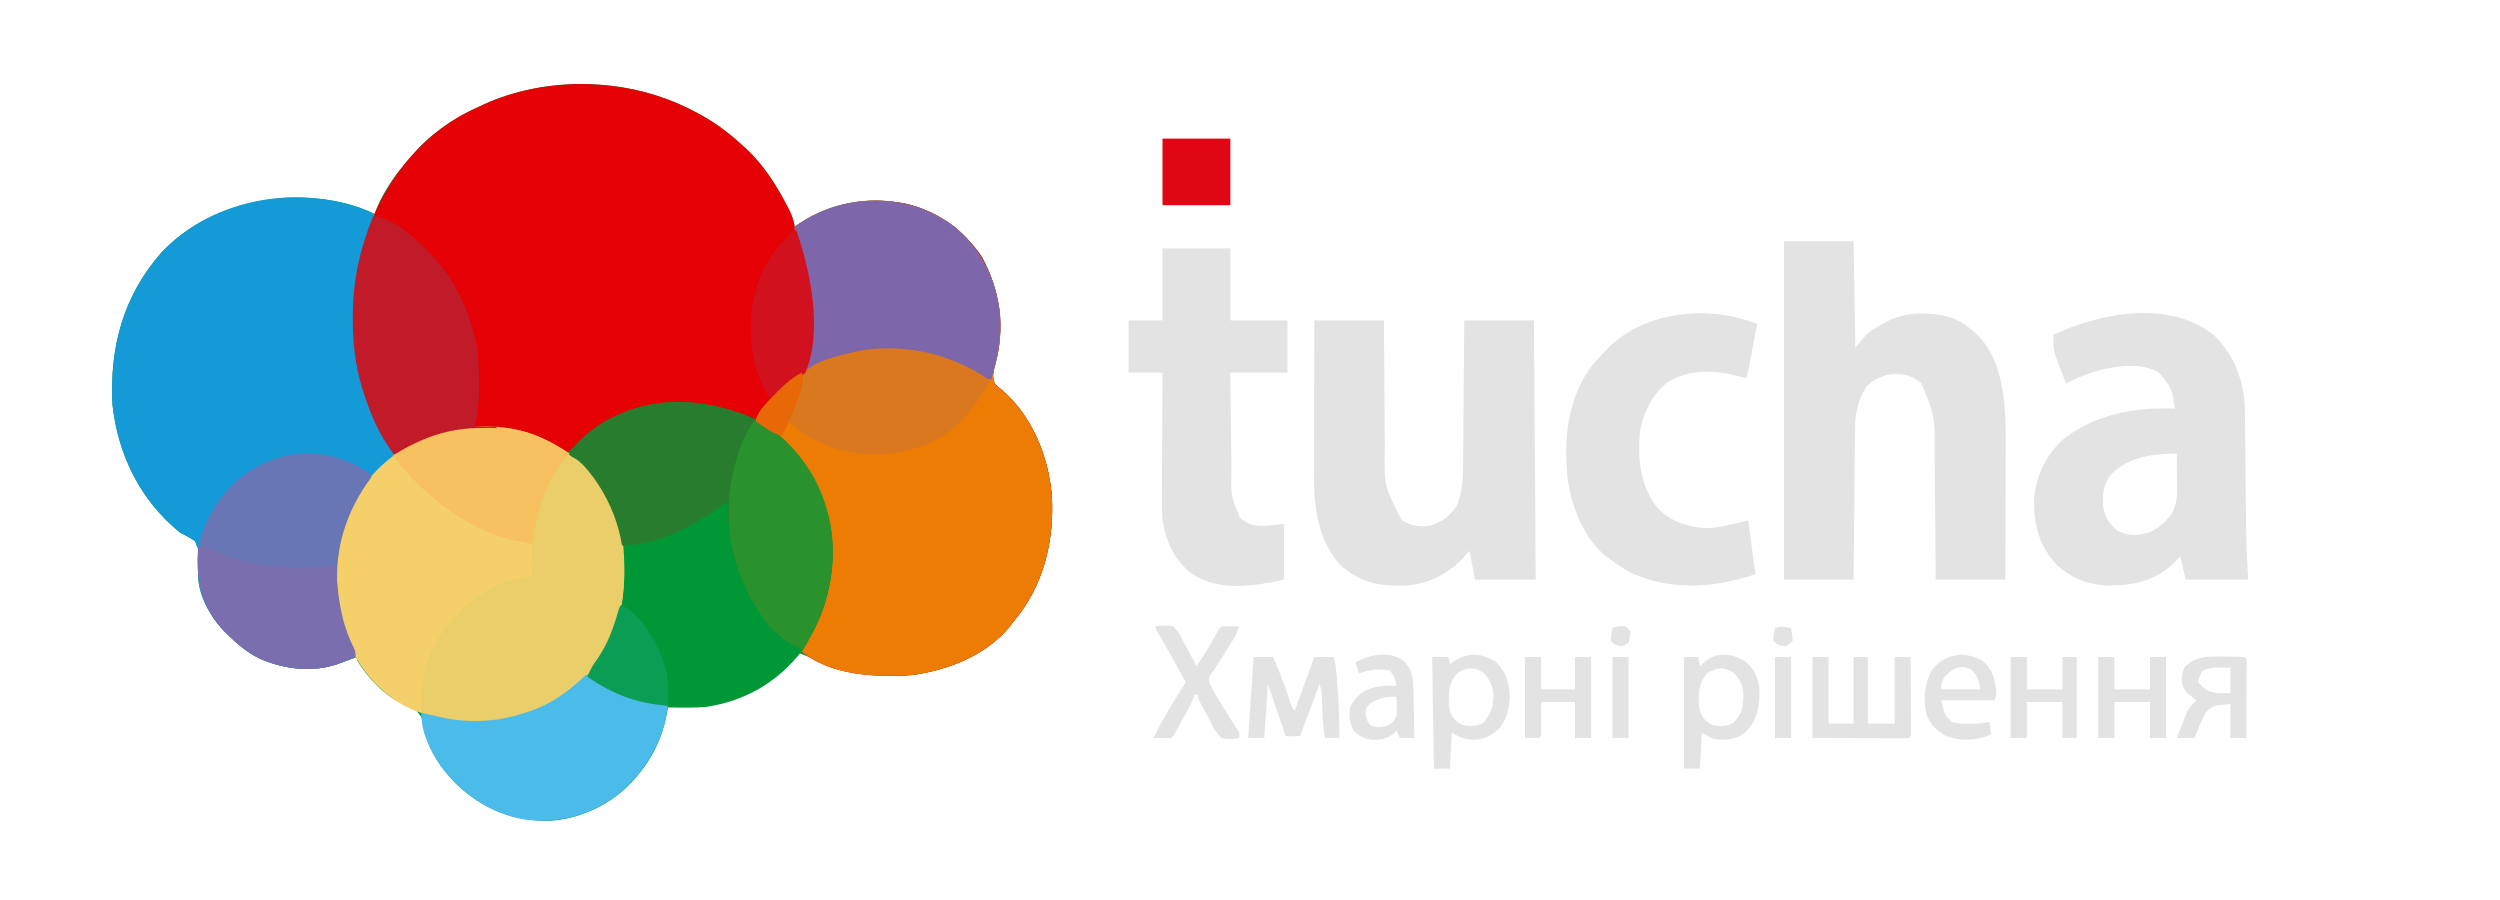 <svg width="150" height="54" viewBox="0 0 150 54" fill="none" xmlns="http://www.w3.org/2000/svg">
<path d="M41.464 6.588C41.535 6.624 41.607 6.66 41.681 6.698C42.767 7.254 43.678 7.916 44.571 8.748C44.649 8.818 44.726 8.887 44.806 8.959C45.783 9.878 46.531 11.036 47.156 12.218C47.196 12.294 47.237 12.371 47.279 12.45C47.474 12.834 47.623 13.175 47.678 13.608C47.765 13.551 47.852 13.493 47.941 13.434C49.881 12.187 52.011 11.771 54.289 12.207C56.221 12.643 57.829 13.778 58.928 15.444C60.013 17.434 60.328 19.67 59.714 21.857C59.599 22.276 59.516 22.592 59.678 23.004C59.887 23.227 59.887 23.227 60.154 23.429C61.925 24.975 62.901 27.375 63.107 29.7C63.276 32.496 62.596 35.224 60.75 37.368C60.684 37.455 60.62 37.542 60.552 37.632C59.124 39.337 56.887 40.202 54.75 40.5C52.502 40.672 50.585 40.321 48.535 39.42C48.357 39.347 48.178 39.275 48 39.204C47.955 39.258 47.911 39.311 47.866 39.367C46.425 41.075 44.565 42.088 42.357 42.415C41.597 42.477 40.834 42.459 40.071 42.444C40.058 42.533 40.044 42.622 40.031 42.714C39.769 44.193 39.148 45.537 38.142 46.656C38.081 46.727 38.021 46.799 37.958 46.872C36.692 48.259 34.858 49.127 33 49.248C30.812 49.286 28.952 48.547 27.351 47.017C26.442 46.075 25.728 45.061 25.476 43.753C25.344 43.06 25.344 43.06 24.9 42.548C24.678 42.442 24.452 42.344 24.224 42.254C23.089 41.796 22.071 40.661 21.428 39.636C21.428 39.565 21.428 39.493 21.428 39.42C21.326 39.458 21.224 39.495 21.119 39.534C20.983 39.584 20.847 39.634 20.712 39.683C20.645 39.708 20.578 39.733 20.508 39.759C18.881 40.351 17.111 40.2 15.548 39.497C14.794 39.118 14.201 38.613 13.607 38.016C13.504 37.916 13.504 37.916 13.399 37.815C12.617 36.995 11.889 35.694 11.893 34.528C11.904 34.355 11.916 34.182 11.928 34.009C12.002 33.184 12.002 33.184 11.692 32.457C11.411 32.27 11.121 32.122 10.821 31.968C8.434 30.052 7.091 27.329 6.75 24.3C6.566 20.855 7.38 17.788 9.679 15.157C11.708 13.009 14.445 12.025 17.339 11.856C19.07 11.816 20.934 12.063 22.5 12.852C22.526 12.761 22.553 12.67 22.58 12.576C22.726 12.17 22.916 11.81 23.136 11.441C23.199 11.336 23.199 11.336 23.263 11.229C23.723 10.481 24.27 9.829 24.857 9.18C24.926 9.102 24.994 9.023 25.066 8.943C26.17 7.752 27.569 6.918 29.035 6.264C29.152 6.212 29.269 6.16 29.389 6.106C33.18 4.536 37.816 4.715 41.464 6.588Z" fill="#009736"/>
<path d="M41.465 6.588C41.536 6.624 41.608 6.66 41.682 6.698C42.767 7.254 43.678 7.916 44.572 8.748C44.688 8.852 44.688 8.852 44.807 8.959C45.784 9.878 46.532 11.036 47.157 12.218C47.217 12.333 47.217 12.333 47.279 12.45C47.475 12.834 47.624 13.175 47.679 13.608C47.809 13.522 47.809 13.522 47.942 13.434C49.881 12.187 52.012 11.771 54.29 12.207C56.222 12.643 57.829 13.778 58.929 15.444C60.013 17.434 60.329 19.67 59.715 21.857C59.599 22.276 59.516 22.592 59.679 23.004C59.887 23.227 59.887 23.227 60.154 23.429C61.926 24.975 62.902 27.375 63.107 29.7C63.276 32.496 62.596 35.224 60.75 37.368C60.685 37.455 60.62 37.542 60.553 37.632C59.125 39.337 56.888 40.202 54.75 40.5C52.638 40.662 49.834 40.54 48.107 39.096C48.253 38.702 48.432 38.333 48.624 37.96C49.88 35.511 50.226 32.888 49.393 30.24C48.638 27.973 47.193 26.326 45.134 25.191C42.993 24.167 40.343 23.918 38.072 24.603C37.541 24.795 37.035 25.005 36.536 25.272C36.401 25.343 36.401 25.343 36.264 25.416C35.649 25.764 35.144 26.184 34.632 26.671C34.418 26.869 34.2 27.045 33.965 27.216C33.907 27.177 33.85 27.138 33.791 27.097C33.221 26.729 32.646 26.45 32.016 26.21C31.945 26.183 31.873 26.155 31.8 26.127C29.854 25.411 27.223 25.585 25.353 26.457C24.931 26.663 24.519 26.883 24.107 27.108C23.965 27.181 23.822 27.253 23.679 27.324C22.809 26.192 22.265 24.958 21.831 23.605C21.793 23.489 21.793 23.489 21.755 23.371C21.322 21.958 21.155 20.562 21.168 19.089C21.168 19.012 21.168 18.935 21.169 18.855C21.176 17.572 21.289 16.356 21.643 15.12C21.673 15.012 21.673 15.012 21.704 14.902C22.637 11.641 24.594 8.733 27.539 7C28.027 6.73 28.527 6.491 29.036 6.264C29.153 6.212 29.269 6.16 29.39 6.106C33.181 4.536 37.816 4.715 41.465 6.588Z" fill="#E40004"/>
<path d="M57.308 13.626C58.883 14.994 59.75 16.718 60 18.792C60.066 19.86 60.004 20.824 59.714 21.857C59.599 22.276 59.516 22.592 59.678 23.004C59.887 23.227 59.887 23.227 60.154 23.429C61.925 24.975 62.902 27.375 63.107 29.7C63.276 32.496 62.596 35.224 60.75 37.368C60.652 37.499 60.652 37.499 60.553 37.632C59.125 39.337 56.888 40.202 54.75 40.5C52.637 40.662 49.833 40.54 48.107 39.096C48.253 38.702 48.431 38.333 48.623 37.96C49.88 35.511 50.226 32.888 49.393 30.24C48.699 28.156 47.449 26.658 45.643 25.488C45.537 25.417 45.431 25.346 45.321 25.272C45.474 24.795 45.73 24.471 46.065 24.111C46.116 24.055 46.168 23.999 46.221 23.941C47.608 22.468 47.608 22.468 48.321 22.356C48.816 19.61 48.717 16.68 47.757 14.053C47.678 13.824 47.678 13.824 47.678 13.608C50.5 11.519 54.503 11.494 57.308 13.626Z" fill="#ED7C04"/>
<path d="M22.285 12.744C22.391 12.851 22.391 12.851 22.5 12.96C22.458 13.063 22.417 13.167 22.374 13.273C21.204 16.262 20.809 19.783 21.75 22.896C21.776 22.988 21.802 23.079 21.83 23.174C22.269 24.68 22.873 25.982 23.678 27.324C23.546 27.436 23.546 27.436 23.411 27.55C21.567 29.16 20.433 31.236 20.23 33.716C20.125 35.485 20.373 37.255 21.195 38.833C21.321 39.096 21.321 39.096 21.321 39.42C21.1 39.508 20.879 39.596 20.658 39.683C20.535 39.732 20.412 39.781 20.285 39.831C18.754 40.383 17.001 40.15 15.548 39.497C14.794 39.117 14.201 38.613 13.607 38.016C13.538 37.95 13.47 37.883 13.399 37.815C12.617 36.995 11.889 35.694 11.893 34.528C11.904 34.355 11.916 34.182 11.928 34.009C12.002 33.184 12.002 33.184 11.692 32.457C11.411 32.27 11.121 32.122 10.821 31.968C8.434 30.052 7.091 27.329 6.75 24.3C6.566 20.855 7.38 17.788 9.679 15.157C12.835 11.816 18.118 10.974 22.285 12.744Z" fill="#149AD7"/>
<path d="M32.471 26.264C32.544 26.297 32.617 26.33 32.692 26.364C33.311 26.653 33.858 27.004 34.393 27.432C34.458 27.48 34.523 27.528 34.59 27.578C35.973 28.661 37.079 30.727 37.364 32.46C37.657 35.111 37.335 37.884 35.644 40.032C34.995 40.814 34.307 41.495 33.428 42.012C33.333 42.068 33.238 42.124 33.14 42.182C30.971 43.363 28.346 43.702 25.975 42.997C25.793 42.937 25.793 42.937 25.607 42.876C25.501 42.845 25.395 42.813 25.285 42.781C23.453 42.194 22.002 40.742 21.131 39.051C19.985 36.682 19.761 33.904 20.615 31.405C21.439 29.153 22.972 27.484 25.105 26.426C27.332 25.47 30.222 25.223 32.471 26.264Z" fill="#F5CF6A"/>
<path d="M107.036 14.472C108.415 14.472 109.794 14.472 111.215 14.472C111.25 16.575 111.285 18.678 111.322 20.844C111.569 20.559 111.817 20.274 112.072 19.98C112.406 19.715 112.763 19.524 113.143 19.332C113.228 19.287 113.312 19.242 113.399 19.196C114.54 18.68 116.055 18.706 117.228 19.109C118.385 19.641 119.246 20.577 119.722 21.756C120.325 23.431 120.352 25.052 120.343 26.813C120.342 27.044 120.342 27.274 120.342 27.505C120.341 28.107 120.339 28.709 120.337 29.311C120.334 29.927 120.333 30.543 120.332 31.159C120.33 32.365 120.326 33.571 120.322 34.776C118.943 34.776 117.564 34.776 116.143 34.776C116.138 34.104 116.133 33.432 116.127 32.739C116.124 32.311 116.12 31.884 116.116 31.456C116.109 30.778 116.103 30.1 116.098 29.422C116.094 28.875 116.089 28.328 116.083 27.782C116.082 27.574 116.08 27.366 116.079 27.158C116.096 24.981 116.096 24.981 115.286 23.004C114.735 22.54 114.298 22.43 113.588 22.441C112.969 22.504 112.393 22.765 111.965 23.22C111.448 24.091 111.307 24.814 111.3 25.814C111.299 25.911 111.298 26.008 111.297 26.108C111.293 26.427 111.291 26.747 111.288 27.066C111.286 27.288 111.283 27.51 111.281 27.732C111.275 28.316 111.27 28.9 111.265 29.483C111.259 30.079 111.253 30.675 111.248 31.271C111.236 32.439 111.225 33.608 111.215 34.776C109.836 34.776 108.457 34.776 107.036 34.776C107.036 28.076 107.036 21.375 107.036 14.472Z" fill="#E3E3E3"/>
<path d="M78.857 19.224C80.236 19.224 81.615 19.224 83.036 19.224C83.04 19.893 83.044 20.561 83.048 21.25C83.051 21.676 83.054 22.102 83.058 22.529C83.064 23.204 83.069 23.878 83.073 24.553C83.076 25.098 83.08 25.643 83.085 26.188C83.087 26.395 83.088 26.601 83.089 26.808C83.05 29.18 83.05 29.18 84.107 31.212C84.654 31.555 85.192 31.642 85.821 31.536C86.545 31.308 86.998 30.958 87.412 30.323C87.727 29.561 87.782 28.746 87.784 27.929C87.785 27.834 87.786 27.739 87.787 27.642C87.791 27.332 87.792 27.022 87.794 26.712C87.796 26.496 87.798 26.28 87.8 26.063C87.806 25.497 87.81 24.93 87.814 24.364C87.819 23.683 87.826 23.002 87.832 22.32C87.842 21.288 87.849 20.256 87.857 19.224C89.236 19.224 90.615 19.224 92.036 19.224C92.071 24.356 92.106 29.488 92.143 34.776C90.941 34.776 89.739 34.776 88.5 34.776C88.394 34.206 88.288 33.636 88.178 33.048C88.03 33.211 87.882 33.373 87.73 33.541C86.733 34.546 85.527 35.118 84.112 35.136C83.984 35.135 83.984 35.135 83.853 35.134C83.763 35.133 83.673 35.133 83.581 35.132C82.381 35.108 81.377 34.752 80.467 33.94C79.146 32.531 78.837 30.603 78.845 28.738C78.845 28.635 78.845 28.532 78.845 28.425C78.845 28.086 78.846 27.747 78.847 27.409C78.847 27.172 78.847 26.936 78.847 26.7C78.847 26.081 78.849 25.462 78.85 24.843C78.851 24.21 78.851 23.577 78.852 22.944C78.853 21.704 78.855 20.464 78.857 19.224Z" fill="#E3E3E3"/>
<path d="M132.831 20.109C134.038 21.241 134.627 22.834 134.694 24.481C134.696 24.631 134.698 24.78 134.699 24.93C134.7 25.053 134.7 25.053 134.701 25.179C134.703 25.357 134.705 25.535 134.706 25.713C134.708 25.997 134.711 26.281 134.714 26.564C134.721 27.169 134.726 27.773 134.732 28.377C134.738 29.074 134.745 29.77 134.752 30.467C134.755 30.743 134.757 31.019 134.76 31.295C134.771 32.458 134.821 33.614 134.892 34.776C133.655 34.776 132.417 34.776 131.142 34.776C131.036 34.313 130.93 33.849 130.821 33.372C130.715 33.486 130.609 33.599 130.5 33.716C129.387 34.831 128.062 35.133 126.537 35.134C125.329 35.113 124.339 34.719 123.428 33.912C122.358 32.78 122.011 31.489 122.044 29.937C122.177 28.518 122.736 27.338 123.78 26.372C125.655 24.857 128.149 24.412 130.5 24.516C130.304 23.281 130.304 23.281 129.535 22.356C128.513 21.746 127.073 21.939 125.966 22.214C125.264 22.401 124.608 22.668 123.964 23.004C123.165 20.991 123.165 20.991 123.214 20.088C126.054 18.746 130.171 17.981 132.831 20.109ZM126.706 28.421C126.221 28.986 126.161 29.559 126.183 30.278C126.256 30.959 126.54 31.425 127.071 31.86C127.728 32.162 128.316 32.15 128.993 31.921C129.607 31.655 130.027 31.231 130.392 30.672C130.571 30.215 130.633 29.837 130.628 29.347C130.627 29.16 130.627 29.16 130.626 28.969C130.624 28.84 130.622 28.712 130.62 28.58C130.619 28.449 130.618 28.318 130.617 28.183C130.615 27.86 130.611 27.538 130.607 27.216C129.222 27.205 127.734 27.417 126.706 28.421Z" fill="#E3E3E3"/>
<path d="M44.25 24.732C44.355 24.766 44.459 24.799 44.568 24.834C46.666 25.579 48.132 27.302 49.094 29.248C50.179 31.54 50.207 34.132 49.398 36.515C49.067 37.434 48.614 38.266 48.107 39.096C48.072 39.025 48.036 38.954 48 38.88C47.923 38.852 47.846 38.823 47.767 38.794C46.223 38.131 45.103 36.233 44.486 34.742C43.887 33.235 43.698 31.748 43.607 30.132C43.512 30.2 43.417 30.268 43.319 30.338C41.605 31.542 39.437 32.77 37.286 32.724C37.254 32.579 37.254 32.579 37.222 32.431C36.863 30.922 36.264 29.585 35.25 28.404C35.179 28.308 35.108 28.213 35.036 28.114C34.745 27.776 34.414 27.498 34.071 27.216C35.027 26.036 36.087 25.249 37.5 24.705C37.568 24.678 37.637 24.652 37.708 24.625C39.808 23.852 42.164 24.006 44.25 24.732Z" fill="#277D2D"/>
<path d="M69.75 14.904C71.093 14.904 72.437 14.904 73.821 14.904C73.821 16.329 73.821 17.755 73.821 19.224C74.952 19.224 76.084 19.224 77.25 19.224C77.25 20.257 77.25 21.291 77.25 22.356C76.118 22.356 74.987 22.356 73.821 22.356C73.834 23.637 73.834 23.637 73.849 24.919C73.855 25.442 73.861 25.965 73.866 26.489C73.87 26.911 73.875 27.333 73.881 27.756C73.883 27.916 73.884 28.076 73.886 28.237C73.847 29.714 73.847 29.714 74.383 31.043C74.865 31.495 75.28 31.561 75.93 31.554C76.299 31.527 76.667 31.474 77.035 31.428C77.035 32.533 77.035 33.638 77.035 34.776C75.263 35.166 73.215 35.498 71.584 34.479C70.475 33.658 69.975 32.558 69.75 31.212C69.695 30.526 69.712 29.836 69.718 29.148C69.719 28.951 69.719 28.755 69.72 28.558C69.721 28.044 69.724 27.531 69.728 27.017C69.731 26.492 69.732 25.966 69.734 25.441C69.737 24.412 69.743 23.384 69.75 22.356C69.078 22.356 68.406 22.356 67.714 22.356C67.714 21.322 67.714 20.289 67.714 19.224C68.386 19.224 69.057 19.224 69.75 19.224C69.75 17.798 69.75 16.373 69.75 14.904Z" fill="#E3E3E3"/>
<path d="M33.964 27.324C34.697 27.413 35.191 28.116 35.618 28.661C37.278 30.971 37.728 33.513 37.301 36.328C36.915 38.435 35.681 40.416 33.964 41.681C33.788 41.795 33.609 41.906 33.428 42.012C33.333 42.068 33.238 42.124 33.14 42.182C30.937 43.382 28.329 43.682 25.927 42.981C25.713 42.911 25.499 42.84 25.285 42.768C25.192 40.781 25.59 38.983 26.933 37.449C27.097 37.277 27.262 37.106 27.428 36.936C27.539 36.811 27.539 36.811 27.651 36.684C28.769 35.459 30.303 34.769 31.928 34.56C31.926 34.495 31.924 34.43 31.921 34.363C31.847 31.861 32.144 29.559 33.75 27.54C33.82 27.469 33.891 27.398 33.964 27.324Z" fill="#E9CE6A"/>
<path d="M105.429 19.44C105.342 19.899 105.255 20.358 105.168 20.817C105.143 20.947 105.118 21.078 105.093 21.212C105.069 21.337 105.045 21.462 105.021 21.591C104.999 21.707 104.977 21.822 104.955 21.941C104.905 22.19 104.85 22.435 104.786 22.68C104.723 22.666 104.659 22.651 104.594 22.637C104.509 22.617 104.425 22.598 104.337 22.579C104.254 22.56 104.171 22.541 104.085 22.522C103.998 22.503 103.911 22.484 103.822 22.464C103.741 22.445 103.66 22.425 103.576 22.405C102.341 22.197 101.096 22.264 100.027 22.956C99.088 23.695 98.536 24.881 98.38 26.059C98.261 27.628 98.441 29.213 99.456 30.476C100.247 31.305 101.265 31.631 102.389 31.691C103.232 31.667 104.079 31.408 104.893 31.212C105.035 32.281 105.176 33.35 105.322 34.452C102.878 35.273 100.302 35.472 97.898 34.385C97.451 34.156 97.045 33.891 96.643 33.588C96.58 33.543 96.516 33.498 96.451 33.452C95.064 32.384 94.329 30.518 94.072 28.836C93.793 26.424 94.034 23.829 95.579 21.857C95.818 21.581 96.066 21.32 96.322 21.06C96.393 20.984 96.464 20.909 96.538 20.831C98.757 18.64 102.642 18.291 105.429 19.44Z" fill="#E3E3E3"/>
<path d="M57.308 13.626C58.884 14.994 59.751 16.718 60 18.792C60.087 20.193 59.905 21.456 59.464 22.788C59.159 22.722 58.916 22.628 58.645 22.472C58.571 22.431 58.497 22.389 58.421 22.347C58.343 22.303 58.266 22.259 58.185 22.214C55.856 20.944 53.022 20.666 50.464 21.384C49.917 21.572 49.387 21.799 48.857 22.032C48.679 22.105 48.5 22.177 48.322 22.248C48.344 22.101 48.344 22.101 48.367 21.951C48.51 20.96 48.577 19.991 48.576 18.988C48.576 18.916 48.576 18.843 48.576 18.769C48.572 17.119 48.324 15.602 47.757 14.053C47.679 13.824 47.679 13.824 47.679 13.608C50.5 11.519 54.503 11.494 57.308 13.626Z" fill="#7D66AA"/>
<path d="M22.178 28.404C22.232 28.511 22.232 28.511 22.286 28.62C22.216 28.718 22.146 28.817 22.074 28.918C20.507 31.168 19.911 33.647 20.371 36.375C20.539 37.26 20.778 38.032 21.196 38.833C21.321 39.096 21.321 39.096 21.321 39.42C21.101 39.508 20.88 39.596 20.658 39.684C20.535 39.732 20.412 39.781 20.285 39.832C18.754 40.383 17.001 40.15 15.548 39.497C14.795 39.118 14.201 38.613 13.607 38.016C13.539 37.95 13.47 37.883 13.4 37.815C12.296 36.658 11.841 35.165 11.847 33.596C11.891 31.863 12.746 30.36 13.902 29.12C16.271 26.868 19.485 26.574 22.178 28.404Z" fill="#6876B6"/>
<path d="M35.143 40.5C35.195 40.53 35.247 40.56 35.301 40.592C36.466 41.256 37.568 41.865 38.893 42.12C39.006 42.142 39.119 42.164 39.235 42.187C39.513 42.239 39.792 42.289 40.072 42.336C39.816 44.504 38.743 46.267 37.095 47.665C35.439 48.911 33.561 49.44 31.507 49.176C29.438 48.84 27.71 47.634 26.445 45.972C25.816 45.042 25.25 43.917 25.286 42.768C25.491 42.815 25.491 42.815 25.701 42.862C25.884 42.904 26.067 42.944 26.25 42.984C26.326 43.002 26.403 43.02 26.482 43.038C28.151 43.41 29.883 43.313 31.5 42.768C31.623 42.728 31.746 42.687 31.873 42.646C33.168 42.183 34.156 41.451 35.143 40.5Z" fill="#4BBCEA"/>
<path d="M22.393 12.96C23.764 13.135 25.01 14.375 25.929 15.336C26.059 15.472 26.059 15.472 26.192 15.611C27.224 16.786 28.009 18.354 28.393 19.872C28.425 19.983 28.456 20.094 28.489 20.208C28.716 21.132 28.745 22.028 28.748 22.977C28.749 23.1 28.749 23.222 28.75 23.349C28.743 24.123 28.658 24.838 28.5 25.596C28.925 25.596 29.349 25.596 29.786 25.596C29.786 25.632 29.786 25.667 29.786 25.704C29.727 25.705 29.668 25.706 29.607 25.707C27.526 25.751 25.938 26.108 24.107 27.108C23.965 27.181 23.822 27.253 23.679 27.324C22.809 26.192 22.265 24.957 21.831 23.605C21.806 23.528 21.78 23.451 21.755 23.371C21.322 21.958 21.155 20.562 21.168 19.089C21.168 19.012 21.168 18.935 21.169 18.855C21.18 16.765 21.612 14.893 22.393 12.96Z" fill="#C11A28"/>
<path d="M45.215 25.272C45.731 25.416 46.117 25.643 46.534 25.974C46.595 26.022 46.655 26.07 46.718 26.12C48.12 27.259 49.117 28.812 49.608 30.564C49.655 30.731 49.655 30.731 49.704 30.901C50.374 33.582 49.752 36.305 48.38 38.646C48.29 38.797 48.199 38.947 48.108 39.096C48.072 39.025 48.037 38.953 48.001 38.88C47.885 38.837 47.885 38.837 47.767 38.794C46.224 38.131 45.104 36.233 44.486 34.742C43.403 32.016 43.484 29.167 44.572 26.46C44.77 26.053 44.982 25.66 45.215 25.272Z" fill="#29922D"/>
<path d="M59.036 22.572C59.236 22.757 59.236 22.757 59.357 22.896C58.881 23.795 58.357 24.549 57.643 25.272C57.577 25.34 57.512 25.409 57.444 25.48C56.061 26.821 54.09 27.288 52.226 27.267C50.425 27.201 48.638 26.59 47.357 25.272C47.464 24.912 47.571 24.552 47.679 24.192C47.733 24.011 47.733 24.011 47.788 23.826C47.825 23.704 47.862 23.582 47.9 23.456C47.934 23.342 47.969 23.227 48.004 23.11C48.038 23.003 48.072 22.897 48.107 22.788C48.133 22.693 48.16 22.598 48.187 22.5C48.507 21.902 49.424 21.621 50.05 21.418C50.541 21.276 51.036 21.162 51.536 21.06C51.637 21.039 51.738 21.018 51.842 20.997C54.394 20.658 56.85 21.216 59.036 22.572Z" fill="#DA781F"/>
<path d="M12 32.724C12.465 32.873 12.905 33.054 13.353 33.251C15.513 34.137 17.848 34.21 20.143 33.912C20.149 34.007 20.149 34.007 20.156 34.105C20.274 35.791 20.455 37.329 21.219 38.862C21.322 39.096 21.322 39.096 21.322 39.42C21.101 39.508 20.88 39.596 20.659 39.683C20.535 39.732 20.413 39.781 20.286 39.831C18.754 40.383 17.001 40.15 15.548 39.497C14.795 39.118 14.201 38.613 13.607 38.016C13.539 37.95 13.47 37.883 13.4 37.815C12.344 36.708 11.85 35.268 11.873 33.757C11.873 33.669 11.873 33.581 11.873 33.49C11.878 32.847 11.878 32.847 12 32.724Z" fill="#7A6EAF"/>
<path d="M28.975 25.677C29.099 25.676 29.222 25.675 29.349 25.674C30.465 25.677 31.468 25.801 32.484 26.278C32.557 26.311 32.63 26.344 32.705 26.378C33.225 26.618 33.707 26.889 34.178 27.216C34.086 27.318 33.993 27.421 33.897 27.526C32.643 29.013 32.259 30.746 31.928 32.616C28.809 32.288 25.953 30.243 24 27.864C23.857 27.684 23.714 27.504 23.571 27.324C25.326 26.255 26.906 25.663 28.975 25.677Z" fill="#F8C15F"/>
<path d="M47.572 13.824C47.642 13.824 47.713 13.824 47.786 13.824C48.62 16.271 49.391 19.865 48.322 22.356C48.106 22.587 47.913 22.714 47.632 22.856C47.115 23.135 46.711 23.574 46.286 23.976C46.04 23.666 45.861 23.358 45.697 22.997C45.632 22.859 45.632 22.859 45.566 22.717C45.18 21.703 45.048 20.776 45.054 19.69C45.054 19.557 45.055 19.424 45.056 19.286C45.099 17.041 46.01 15.399 47.572 13.824Z" fill="#D2111F"/>
<path d="M37.286 36.288C38.654 37.052 39.468 38.629 39.93 40.082C40.127 40.823 40.091 41.575 40.071 42.336C38.258 42.232 36.736 41.644 35.25 40.608C35.392 40.21 35.567 39.906 35.819 39.569C36.452 38.673 36.794 37.723 37.093 36.672C37.179 36.396 37.179 36.396 37.286 36.288Z" fill="#0C9D54"/>
<path d="M69.75 8.316C71.094 8.316 72.437 8.316 73.821 8.316C73.821 9.635 73.821 10.953 73.821 12.312C72.478 12.312 71.134 12.312 69.75 12.312C69.75 10.993 69.75 9.675 69.75 8.316Z" fill="#E00714"/>
<path d="M108.75 39.42C109.068 39.42 109.386 39.42 109.714 39.42C109.714 40.739 109.714 42.057 109.714 43.416C110.209 43.416 110.704 43.416 111.214 43.416C111.214 42.097 111.214 40.779 111.214 39.42C111.497 39.42 111.78 39.42 112.071 39.42C112.071 40.739 112.071 42.057 112.071 43.416C112.602 43.416 113.132 43.416 113.679 43.416C113.679 42.097 113.679 40.779 113.679 39.42C113.997 39.42 114.315 39.42 114.643 39.42C114.645 40.095 114.647 40.77 114.649 41.444C114.649 41.674 114.65 41.904 114.651 42.133C114.652 42.463 114.653 42.792 114.653 43.122C114.654 43.225 114.654 43.329 114.655 43.435C114.655 43.53 114.655 43.625 114.655 43.723C114.655 43.808 114.655 43.892 114.656 43.978C114.643 44.172 114.643 44.172 114.536 44.28C114.355 44.29 114.174 44.293 113.992 44.292C113.877 44.292 113.761 44.292 113.641 44.292C113.452 44.291 113.452 44.291 113.26 44.291C113.131 44.29 113.003 44.29 112.871 44.29C112.459 44.289 112.048 44.288 111.636 44.287C111.358 44.286 111.08 44.286 110.801 44.285C110.118 44.284 109.434 44.282 108.75 44.28C108.75 42.676 108.75 41.072 108.75 39.42Z" fill="#E3E3E3"/>
<path d="M75.214 39.42C75.603 39.42 75.992 39.42 76.393 39.42C76.749 40.256 77.068 41.094 77.36 41.955C77.467 42.337 77.467 42.337 77.678 42.66C78.067 41.591 78.456 40.522 78.857 39.42C79.246 39.42 79.635 39.42 80.035 39.42C80.194 40.06 80.213 40.706 80.256 41.364C80.266 41.501 80.276 41.637 80.286 41.778C80.343 42.613 80.37 43.442 80.357 44.28C80.074 44.28 79.791 44.28 79.5 44.28C79.367 43.606 79.354 42.931 79.328 42.246C79.322 42.106 79.322 42.106 79.316 41.964C79.312 41.88 79.309 41.796 79.306 41.709C79.289 41.437 79.289 41.437 79.178 41.04C78.595 42.59 78.595 42.59 78 44.172C77.717 44.172 77.434 44.172 77.143 44.172C76.789 43.138 76.435 42.105 76.071 41.04C76 42.109 75.93 43.178 75.857 44.28C75.539 44.28 75.22 44.28 74.893 44.28C74.999 42.676 75.105 41.072 75.214 39.42Z" fill="#E3E3E3"/>
<path d="M89.786 39.744C90.364 40.312 90.553 40.992 90.583 41.783C90.561 42.514 90.412 43.158 89.938 43.728C89.478 44.16 89.007 44.39 88.365 44.387C87.818 44.345 87.609 44.259 87.107 43.956C87.072 44.669 87.037 45.382 87 46.116C86.682 46.116 86.364 46.116 86.036 46.116C86.001 43.907 85.965 41.697 85.929 39.42C86.247 39.42 86.565 39.42 86.893 39.42C86.928 39.563 86.964 39.705 87 39.852C87.097 39.783 87.195 39.714 87.295 39.643C88.126 39.112 88.987 39.197 89.786 39.744ZM87.429 40.392C87.026 40.881 86.93 41.283 86.94 41.904C86.937 41.978 86.935 42.052 86.932 42.129C86.933 42.55 86.999 42.818 87.258 43.139C87.597 43.477 87.751 43.543 88.212 43.558C88.563 43.552 88.706 43.529 89.022 43.355C89.481 42.825 89.629 42.292 89.602 41.603C89.535 41.082 89.361 40.72 88.996 40.352C88.395 39.977 88.045 40.042 87.429 40.392Z" fill="#E3E3E3"/>
<path d="M104.786 39.744C105.283 40.195 105.505 40.713 105.568 41.38C105.572 42.394 105.464 43.143 104.764 43.904C104.276 44.31 103.72 44.422 103.099 44.374C102.665 44.321 102.522 44.206 102.108 43.956C102.072 44.669 102.037 45.381 102 46.116C101.682 46.116 101.364 46.116 101.036 46.116C101.036 43.906 101.036 41.696 101.036 39.42C101.319 39.42 101.602 39.42 101.893 39.42C101.929 39.598 101.964 39.776 102 39.96C102.146 39.83 102.146 39.83 102.295 39.697C103.057 39.064 104.008 39.199 104.786 39.744ZM102.429 40.392C102.026 40.88 101.93 41.283 101.94 41.904C101.938 41.978 101.935 42.052 101.932 42.128C101.934 42.55 102 42.817 102.259 43.139C102.593 43.472 102.75 43.544 103.206 43.564C103.574 43.56 103.792 43.519 104.083 43.288C104.575 42.743 104.614 42.255 104.599 41.543C104.55 41.017 104.365 40.721 103.996 40.358C103.399 39.971 103.045 40.042 102.429 40.392Z" fill="#E3E3E3"/>
<path d="M69.321 37.584C69.693 37.524 70.022 37.505 70.392 37.584C70.697 37.855 70.853 38.193 71.035 38.556C71.139 38.746 71.243 38.936 71.346 39.127C71.496 39.403 71.641 39.681 71.785 39.96C72.001 39.679 72.192 39.395 72.369 39.088C72.415 39.007 72.462 38.926 72.511 38.843C72.582 38.718 72.582 38.718 72.656 38.59C72.752 38.423 72.848 38.256 72.945 38.089C72.987 38.015 73.029 37.942 73.073 37.866C73.178 37.692 73.178 37.692 73.285 37.584C73.466 37.576 73.647 37.575 73.828 37.577C73.926 37.578 74.025 37.579 74.126 37.58C74.202 37.581 74.278 37.583 74.357 37.584C74.22 37.953 74.062 38.275 73.852 38.607C73.796 38.695 73.74 38.783 73.682 38.874C73.624 38.965 73.566 39.056 73.506 39.15C73.337 39.416 73.168 39.683 73.001 39.95C72.888 40.128 72.766 40.3 72.642 40.47C72.509 40.716 72.509 40.716 72.579 41.002C72.829 41.532 73.134 42.022 73.446 42.518C73.51 42.621 73.573 42.723 73.639 42.829C73.874 43.207 74.111 43.584 74.357 43.956C74.357 44.063 74.357 44.17 74.357 44.28C73.978 44.355 73.661 44.376 73.285 44.28C72.943 43.938 72.741 43.535 72.522 43.105C72.46 42.994 72.399 42.883 72.335 42.768C71.892 41.955 71.892 41.955 71.892 41.688C71.822 41.688 71.751 41.688 71.678 41.688C71.654 41.757 71.63 41.825 71.605 41.895C71.409 42.358 71.165 42.789 70.921 43.227C70.872 43.316 70.823 43.406 70.772 43.498C70.407 44.157 70.407 44.157 70.285 44.28C69.928 44.295 69.571 44.285 69.214 44.28C69.588 43.487 70.015 42.741 70.48 41.998C70.543 41.895 70.608 41.792 70.674 41.685C70.829 41.434 70.986 41.183 71.142 40.932C70.683 40.067 70.2 39.218 69.708 38.371C69.633 38.242 69.633 38.242 69.556 38.11C69.511 38.032 69.466 37.954 69.419 37.874C69.321 37.692 69.321 37.692 69.321 37.584Z" fill="#E3E3E3"/>
<path d="M133.494 39.393C133.663 39.394 133.663 39.394 133.835 39.395C134.662 39.403 134.662 39.403 134.786 39.528C134.796 39.677 134.799 39.827 134.798 39.976C134.798 40.071 134.798 40.166 134.798 40.264C134.798 40.368 134.797 40.471 134.796 40.578C134.796 40.683 134.796 40.788 134.796 40.897C134.795 41.235 134.794 41.573 134.793 41.91C134.792 42.139 134.792 42.367 134.791 42.596C134.79 43.157 134.788 43.718 134.786 44.28C134.468 44.28 134.15 44.28 133.822 44.28C133.822 43.603 133.822 42.925 133.822 42.228C133.543 42.264 133.543 42.264 133.259 42.302C133.155 42.316 133.05 42.33 132.943 42.344C132.55 42.475 132.437 42.636 132.215 42.984C132.109 43.208 132.01 43.435 131.92 43.666C131.851 43.839 131.851 43.839 131.781 44.015C131.73 44.146 131.73 44.146 131.679 44.28C131.325 44.28 130.972 44.28 130.607 44.28C130.638 44.204 130.668 44.129 130.699 44.051C130.782 43.84 130.864 43.63 130.945 43.419C130.988 43.309 131.031 43.199 131.076 43.085C131.119 42.975 131.162 42.864 131.206 42.751C131.362 42.435 131.527 42.244 131.786 42.012C131.733 41.976 131.68 41.941 131.626 41.904C131.227 41.606 130.987 41.385 130.909 40.878C130.898 40.522 130.94 40.366 131.083 40.027C131.753 39.335 132.594 39.374 133.494 39.393ZM132.107 40.284C131.96 40.611 131.96 40.611 131.893 40.932C132.363 41.443 132.363 41.443 133.016 41.59C133.112 41.589 133.207 41.588 133.306 41.587C133.476 41.584 133.646 41.582 133.822 41.58C133.822 41.081 133.822 40.582 133.822 40.068C133.638 40.063 133.455 40.059 133.266 40.054C133.111 40.05 133.111 40.05 132.953 40.047C132.623 40.069 132.399 40.126 132.107 40.284Z" fill="#E3E3E3"/>
<path d="M84.126 39.594C84.479 39.865 84.629 40.19 84.749 40.608C84.816 41.238 84.824 41.865 84.83 42.498C84.833 42.671 84.836 42.844 84.84 43.017C84.847 43.438 84.853 43.859 84.857 44.28C84.574 44.28 84.291 44.28 83.999 44.28C83.929 44.137 83.858 43.995 83.785 43.848C83.683 43.951 83.683 43.951 83.578 44.057C83.147 44.349 82.8 44.41 82.285 44.388C81.854 44.296 81.529 44.169 81.221 43.848C80.981 43.393 80.932 42.95 80.999 42.444C81.285 41.868 81.668 41.512 82.273 41.29C82.784 41.144 83.256 41.129 83.785 41.148C83.691 40.635 83.691 40.635 83.39 40.237C82.736 40.076 82.166 40.213 81.535 40.392C81.465 40.178 81.394 39.964 81.321 39.744C82.203 39.279 83.219 39.031 84.126 39.594ZM82.165 42.248C81.929 42.545 81.929 42.545 81.957 42.943C82.045 43.303 82.045 43.303 82.245 43.524C82.625 43.685 82.856 43.635 83.249 43.524C83.586 43.337 83.586 43.337 83.785 42.984C83.829 42.584 83.817 42.197 83.785 41.796C83.178 41.796 82.666 41.894 82.165 42.248Z" fill="#E3E3E3"/>
<path d="M125.893 39.42C126.211 39.42 126.529 39.42 126.857 39.42C126.857 40.061 126.857 40.703 126.857 41.364C127.564 41.364 128.271 41.364 129 41.364C129 40.722 129 40.081 129 39.42C129.318 39.42 129.636 39.42 129.964 39.42C129.964 41.024 129.964 42.627 129.964 44.28C129.646 44.28 129.328 44.28 129 44.28C129 43.567 129 42.854 129 42.12C128.293 42.12 127.585 42.12 126.857 42.12C126.857 42.833 126.857 43.545 126.857 44.28C126.539 44.28 126.22 44.28 125.893 44.28C125.893 42.676 125.893 41.072 125.893 39.42Z" fill="#E3E3E3"/>
<path d="M91.5 39.42C91.818 39.42 92.136 39.42 92.464 39.42C92.464 40.061 92.464 40.703 92.464 41.364C93.136 41.364 93.808 41.364 94.5 41.364C94.5 40.722 94.5 40.081 94.5 39.42C94.818 39.42 95.136 39.42 95.464 39.42C95.464 41.024 95.464 42.627 95.464 44.28C95.146 44.28 94.828 44.28 94.5 44.28C94.5 43.567 94.5 42.854 94.5 42.12C93.828 42.12 93.156 42.12 92.464 42.12C92.469 42.79 92.469 42.79 92.474 43.461C92.474 43.544 92.475 43.627 92.475 43.712C92.475 43.798 92.476 43.883 92.476 43.971C92.464 44.172 92.464 44.172 92.357 44.28C92.074 44.28 91.791 44.28 91.5 44.28C91.5 42.676 91.5 41.072 91.5 39.42Z" fill="#E3E3E3"/>
<path d="M118.928 39.636C119.535 40.117 119.667 40.648 119.772 41.4C119.785 41.688 119.785 41.688 119.678 42.012C118.618 42.012 117.557 42.012 116.464 42.012C116.69 42.936 116.69 42.936 117.107 43.308C117.464 43.428 117.736 43.43 118.111 43.429C118.232 43.43 118.352 43.43 118.475 43.43C118.783 43.418 119.058 43.379 119.357 43.308C119.41 43.682 119.41 43.682 119.464 44.064C118.607 44.443 117.669 44.496 116.785 44.172C116.196 43.847 115.827 43.49 115.58 42.856C115.392 41.893 115.463 41.053 115.928 40.176C116.699 39.233 117.883 39.031 118.928 39.636ZM116.678 40.608C116.49 40.901 116.464 41.009 116.464 41.364C117.242 41.364 118.02 41.364 118.821 41.364C118.719 40.749 118.682 40.6 118.285 40.176C117.603 39.832 117.152 40.12 116.678 40.608Z" fill="#E3E3E3"/>
<path d="M120.643 39.42C120.961 39.42 121.279 39.42 121.607 39.42C121.607 40.061 121.607 40.703 121.607 41.364C122.314 41.364 123.021 41.364 123.75 41.364C123.75 40.722 123.75 40.081 123.75 39.42C124.033 39.42 124.315 39.42 124.607 39.42C124.607 41.024 124.607 42.627 124.607 44.28C124.324 44.28 124.041 44.28 123.75 44.28C123.75 43.567 123.75 42.854 123.75 42.12C123.043 42.12 122.335 42.12 121.607 42.12C121.607 42.833 121.607 43.545 121.607 44.28C121.289 44.28 120.97 44.28 120.643 44.28C120.643 42.676 120.643 41.072 120.643 39.42Z" fill="#E3E3E3"/>
<path d="M48.107 22.356C48.282 22.79 48.137 23.154 48 23.578C47.976 23.653 47.952 23.728 47.928 23.805C47.663 24.614 47.305 25.375 46.928 26.136C46.518 26.066 46.229 25.871 45.884 25.643C45.725 25.539 45.725 25.539 45.564 25.433C45.484 25.38 45.404 25.327 45.321 25.272C45.474 24.795 45.73 24.471 46.065 24.111C46.116 24.055 46.168 23.999 46.221 23.941C46.769 23.357 47.39 22.717 48.107 22.356Z" fill="#E86707"/>
<path d="M106.5 39.42C106.818 39.42 107.136 39.42 107.464 39.42C107.464 41.024 107.464 42.627 107.464 44.28C107.146 44.28 106.828 44.28 106.5 44.28C106.5 42.676 106.5 41.072 106.5 39.42Z" fill="#E3E3E3"/>
<path d="M96.75 39.42C97.068 39.42 97.386 39.42 97.714 39.42C97.714 41.024 97.714 42.627 97.714 44.28C97.396 44.28 97.078 44.28 96.75 44.28C96.75 42.676 96.75 41.072 96.75 39.42Z" fill="#E3E3E3"/>
<path d="M107.464 37.692C107.499 37.942 107.535 38.191 107.571 38.448C107.39 38.617 107.39 38.617 107.143 38.772C106.781 38.746 106.651 38.709 106.393 38.448C106.419 38.063 106.419 38.063 106.5 37.692C106.829 37.526 107.111 37.633 107.464 37.692Z" fill="#E3E3E3"/>
<path d="M97.5 37.584C97.701 37.706 97.701 37.706 97.821 37.908C97.808 38.239 97.808 38.239 97.714 38.556C97.393 38.772 97.393 38.772 97.118 38.745C96.857 38.664 96.857 38.664 96.643 38.448C96.669 38.063 96.669 38.063 96.75 37.692C97.023 37.555 97.197 37.554 97.5 37.584Z" fill="#E3E3E3"/>
</svg>
